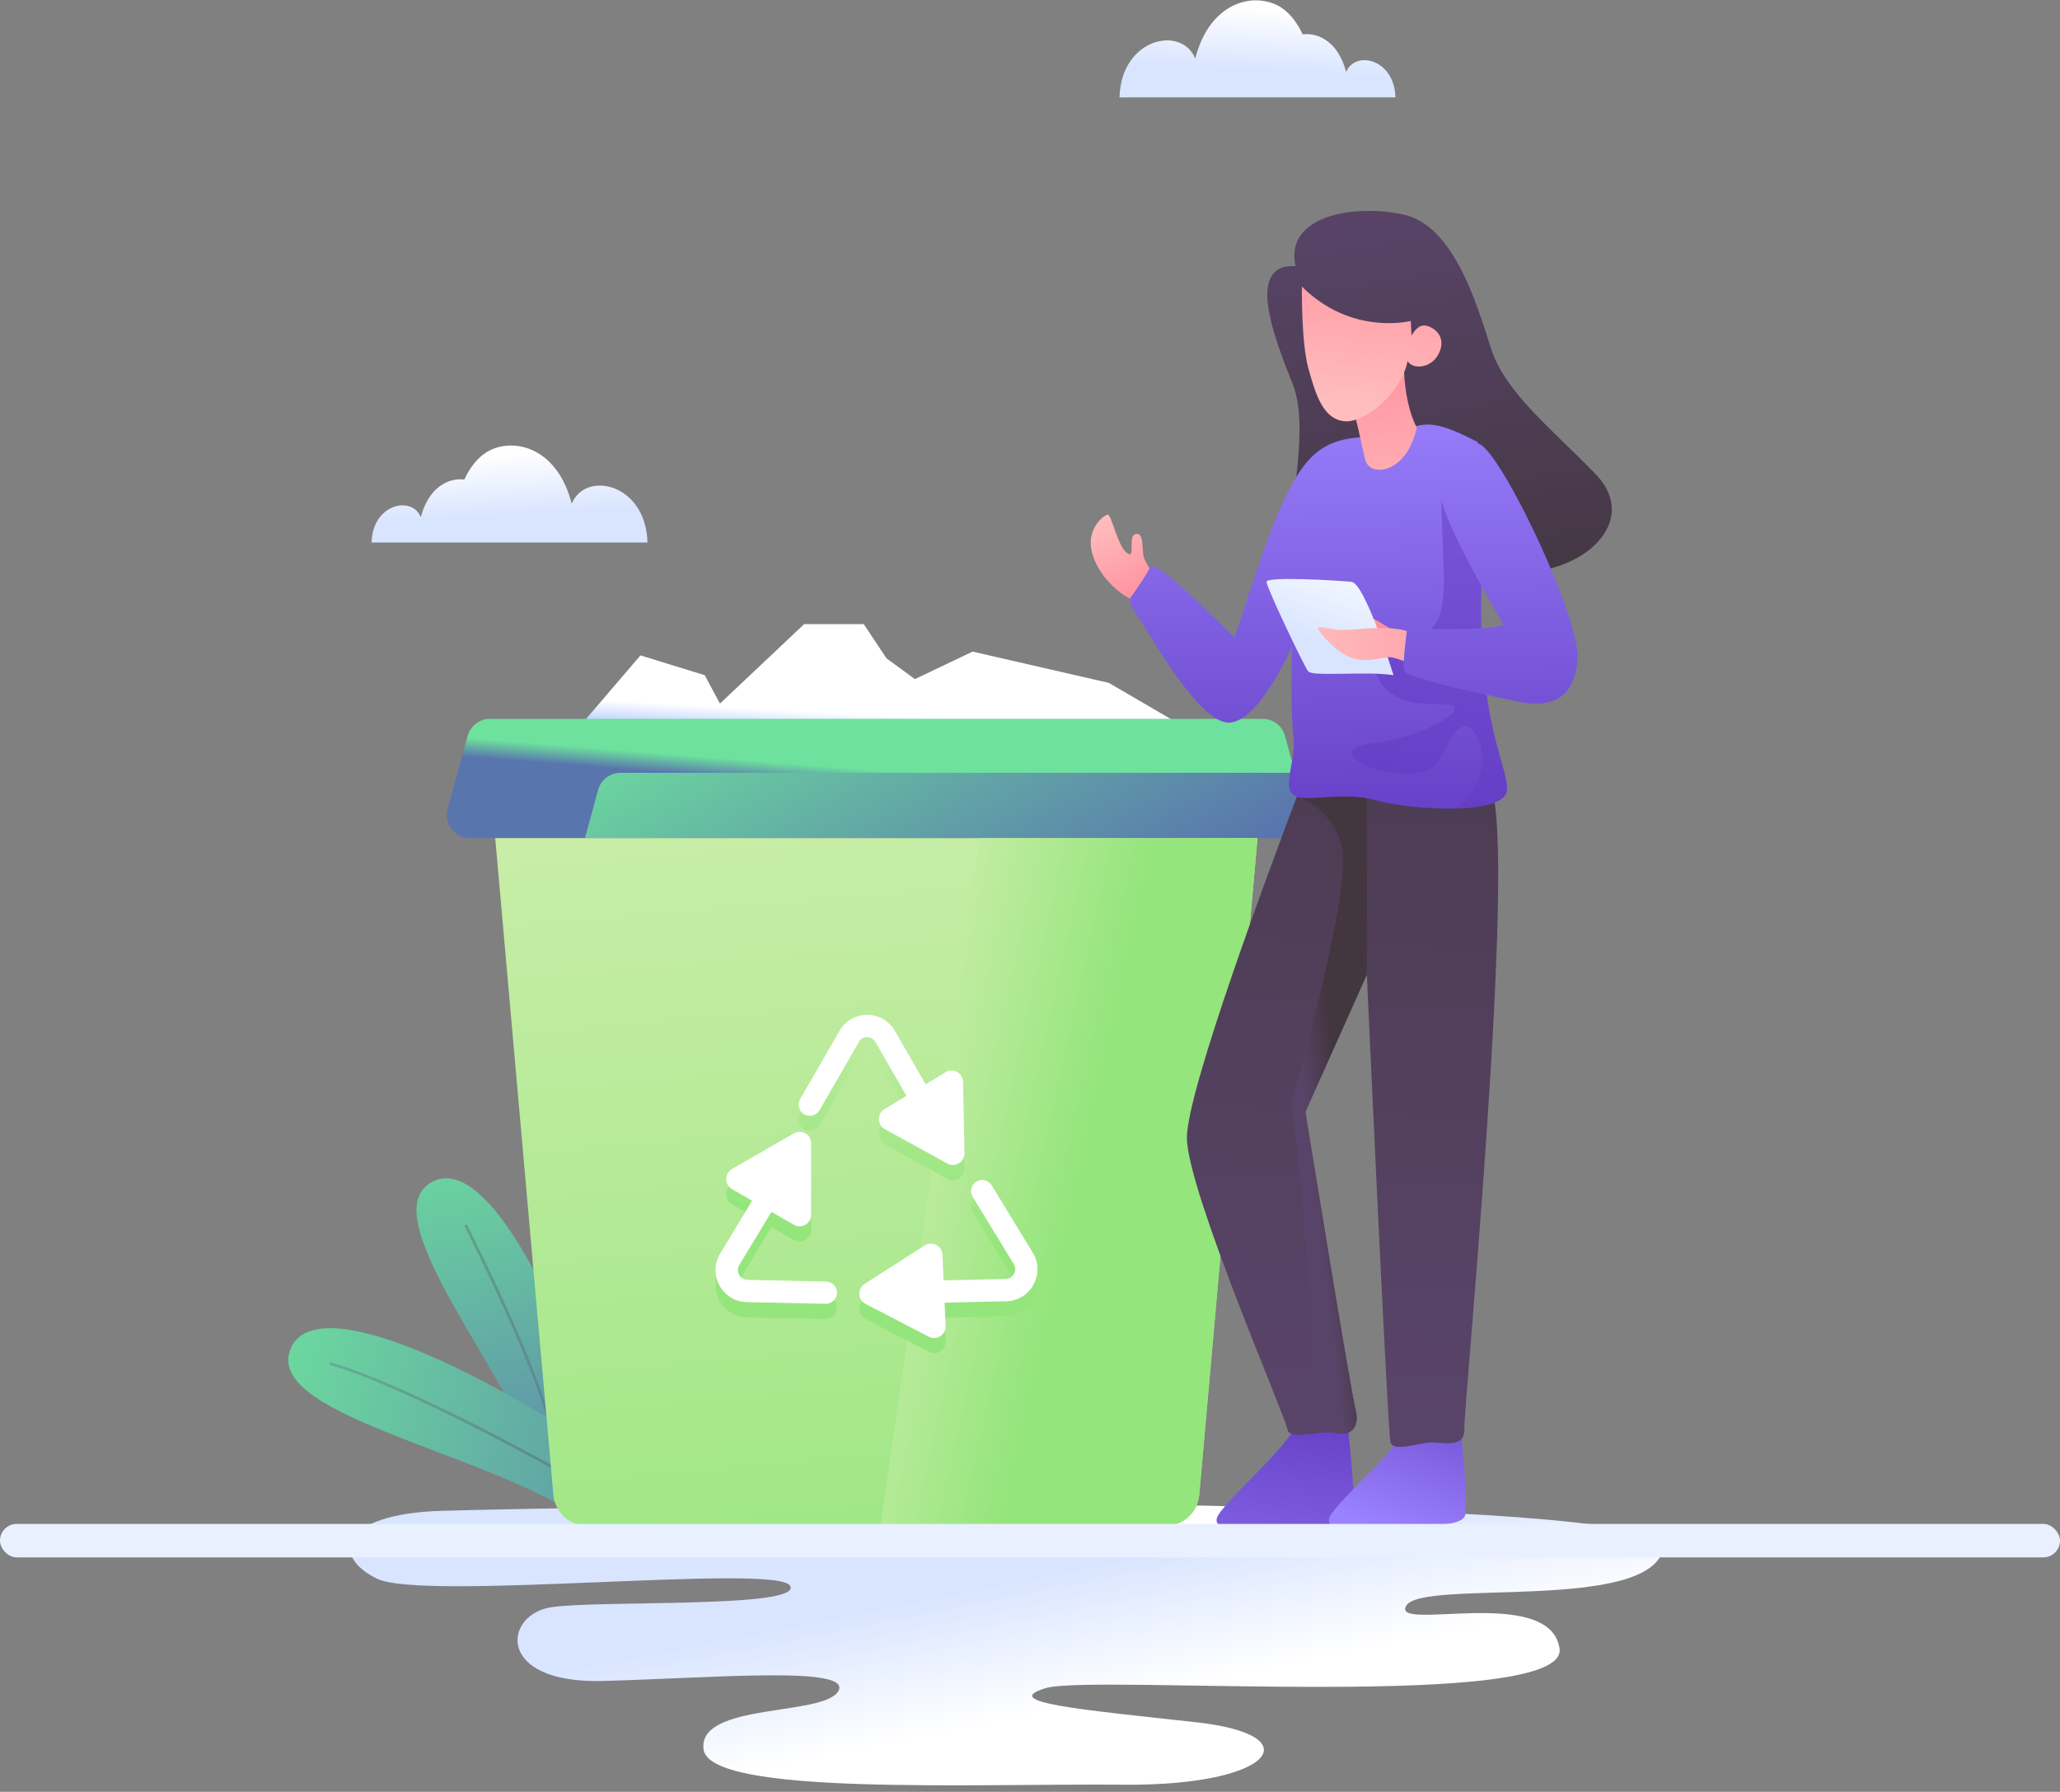 <svg xmlns="http://www.w3.org/2000/svg" width="369" height="321" viewBox="0 0 369 321">
  <rect x="0" y="0" width="369" height="321" fill="#808080" stroke="none"/>
  <defs>
    <linearGradient id="risipa-a" x1="38.927%" x2="62.486%" y1="-15.028%" y2="132.242%">
      <stop offset="0%" stop-color="#6DE19D"/>
      <stop offset="100%" stop-color="#5975AD"/>
    </linearGradient>
    <linearGradient id="risipa-b" x1="55.715%" x2="44.265%" y1="37.839%" y2="62.148%">
      <stop offset="0%" stop-color="#42363F"/>
      <stop offset="100%" stop-color="#594469"/>
    </linearGradient>
    <linearGradient id="risipa-c" x1="-11.329%" x2="172.044%" y1="38.004%" y2="71.821%">
      <stop offset="0%" stop-color="#6DE19D"/>
      <stop offset="100%" stop-color="#5975AD"/>
    </linearGradient>
    <linearGradient id="risipa-d" x1="67.976%" x2="32.018%" y1="42.716%" y2="57.283%">
      <stop offset="0%" stop-color="#42363F"/>
      <stop offset="100%" stop-color="#594469"/>
    </linearGradient>
    <linearGradient id="risipa-e" x1="51.336%" x2="49.91%" y1="42.555%" y2="52.104%">
      <stop offset="0%" stop-color="#FFF"/>
      <stop offset="100%" stop-color="#BFD1FF"/>
    </linearGradient>
    <linearGradient id="risipa-f" x1="63.068%" x2="39.504%" y1="62.816%" y2="36.881%">
      <stop offset="0%" stop-color="#FFF"/>
      <stop offset="100%" stop-color="#D9E5FF"/>
    </linearGradient>
    <linearGradient id="risipa-g" x1="60.949%" x2="48.286%" y1="43.567%" y2="50.766%">
      <stop offset="0%" stop-color="#FFF"/>
      <stop offset="100%" stop-color="#D9E5FF"/>
    </linearGradient>
    <linearGradient id="risipa-h" x1="53.145%" x2="46.204%" y1="45.211%" y2="57.07%">
      <stop offset="0%" stop-color="#6DE19D"/>
      <stop offset="100%" stop-color="#5975AD"/>
    </linearGradient>
    <linearGradient id="risipa-i" x1="-18.287%" x2="100.416%" y1="39.207%" y2="58.175%">
      <stop offset="0%" stop-color="#6DE19D"/>
      <stop offset="100%" stop-color="#5975AD"/>
    </linearGradient>
    <linearGradient id="risipa-j" x1="45.514%" x2="61.53%" y1="-37.657%" y2="130.188%">
      <stop offset="0%" stop-color="#D5EFB1"/>
      <stop offset="100%" stop-color="#95E57D"/>
    </linearGradient>
    <linearGradient id="risipa-k" x1="-5.098%" x2="51.32%" y1="27.947%" y2="50.536%">
      <stop offset="0%" stop-color="#D5EFB1"/>
      <stop offset="100%" stop-color="#95E57D"/>
    </linearGradient>
    <linearGradient id="risipa-l" x1="69.368%" x2="43.12%" y1="-54.559%" y2="115.183%">
      <stop offset="0%" stop-color="#D5EFB1"/>
      <stop offset="100%" stop-color="#95E57D"/>
    </linearGradient>
    <linearGradient id="risipa-m" x1="79.191%" x2="54.753%" y1="-123.584%" y2="31.245%">
      <stop offset="0%" stop-color="#D5EFB1"/>
      <stop offset="100%" stop-color="#95E57D"/>
    </linearGradient>
    <linearGradient id="risipa-n" x1="72.324%" x2="54.447%" y1="-142.525%" y2="38.145%">
      <stop offset="0%" stop-color="#D5EFB1"/>
      <stop offset="100%" stop-color="#95E57D"/>
    </linearGradient>
    <linearGradient id="risipa-o" x1="59.13%" x2="38.749%" y1="116.463%" y2="-3.328%">
      <stop offset="0%" stop-color="#42363F"/>
      <stop offset="100%" stop-color="#594469"/>
    </linearGradient>
    <linearGradient id="risipa-p" x1="71.061%" x2="15.841%" y1="-33.823%" y2="244.785%">
      <stop offset="0%" stop-color="#6139C1"/>
      <stop offset="100%" stop-color="#9B83FF"/>
    </linearGradient>
    <linearGradient id="risipa-q" x1="114.646%" x2="37.338%" y1="-65.539%" y2="99.917%">
      <stop offset="0%" stop-color="#6139C1"/>
      <stop offset="100%" stop-color="#9B83FF"/>
    </linearGradient>
    <linearGradient id="risipa-r" x1="53.268%" x2="48.507%" y1="-81.642%" y2="93.774%">
      <stop offset="0%" stop-color="#42363F"/>
      <stop offset="100%" stop-color="#594469"/>
    </linearGradient>
    <linearGradient id="risipa-s" x1="57.045%" x2="34.182%" y1="42.93%" y2="66.092%">
      <stop offset="0%" stop-color="#42363F"/>
      <stop offset="100%" stop-color="#594469"/>
    </linearGradient>
    <linearGradient id="risipa-t" x1="75.248%" x2="29.195%" y1="126.347%" y2="1.746%">
      <stop offset="0%" stop-color="#FF8395"/>
      <stop offset="100%" stop-color="#FFBDBD"/>
    </linearGradient>
    <linearGradient id="risipa-u" x1="50.757%" x2="48.581%" y1="114.46%" y2="-10.577%">
      <stop offset="0%" stop-color="#6139C1"/>
      <stop offset="100%" stop-color="#9B83FF"/>
    </linearGradient>
    <linearGradient id="risipa-v" x1="48.061%" x2="68.305%" y1="116.522%" y2="-172.012%">
      <stop offset="0%" stop-color="#6139C1"/>
      <stop offset="100%" stop-color="#9B83FF"/>
    </linearGradient>
    <linearGradient id="risipa-w" x1="46.685%" x2="56.386%" y1="108.02%" y2="-66.22%">
      <stop offset="0%" stop-color="#FF8395"/>
      <stop offset="100%" stop-color="#FFBDBD"/>
    </linearGradient>
    <linearGradient id="risipa-x" x1="84.138%" x2="42.739%" y1="-26.048%" y2="67.108%">
      <stop offset="0%" stop-color="#FFF"/>
      <stop offset="100%" stop-color="#D9E5FF"/>
    </linearGradient>
    <linearGradient id="risipa-y" x1="281.149%" x2="-14.434%" y1="55.118%" y2="47.698%">
      <stop offset="0%" stop-color="#FF8395"/>
      <stop offset="100%" stop-color="#FFBDBD"/>
    </linearGradient>
    <linearGradient id="risipa-z" x1="43.291%" x2="56.396%" y1="-64.908%" y2="168.424%">
      <stop offset="0%" stop-color="#FF8395"/>
      <stop offset="100%" stop-color="#FFBDBD"/>
    </linearGradient>
    <linearGradient id="risipa-A" x1="63.6%" x2="41.404%" y1="-76.662%" y2="86.839%">
      <stop offset="0%" stop-color="#FF8395"/>
      <stop offset="100%" stop-color="#FFBDBD"/>
    </linearGradient>
    <linearGradient id="risipa-B" x1="50.933%" x2="48.768%" y1="160.21%" y2="-23.396%">
      <stop offset="0%" stop-color="#6139C1"/>
      <stop offset="100%" stop-color="#9B83FF"/>
    </linearGradient>
    <linearGradient id="risipa-C" x1="43.725%" x2="52.643%" y1="15.82%" y2="73.297%">
      <stop offset="0%" stop-color="#FFF"/>
      <stop offset="100%" stop-color="#D9E5FF"/>
    </linearGradient>
    <linearGradient id="risipa-D" x1="56.262%" x2="47.343%" y1="15.82%" y2="73.297%">
      <stop offset="0%" stop-color="#FFF"/>
      <stop offset="100%" stop-color="#D9E5FF"/>
    </linearGradient>
  </defs>
  <g fill="none" fill-rule="evenodd">
    <g transform="translate(51)">
      <g transform="translate(0 210.342)">
        <path fill="url(#risipa-a)" fill-rule="nonzero" d="M59.081,54.251 C53.902,34.652 38.006,-4.526 26.513,1.336 C15.019,7.198 40.855,36.167 47.806,56.843"/>
        <path stroke="url(#risipa-b)" stroke-linecap="round" stroke-linejoin="round" stroke-width=".5" d="M32.488,9.311 C32.488,9.311 46.81,37.463 48.045,47.492" opacity=".25"/>
        <path fill="url(#risipa-c)" fill-rule="nonzero" d="M59.599,52.038 C43.305,39.975 6.454,19.34 1.135,31.103 C-4.183,42.866 34.082,49.326 52.428,61.11"/>
        <path stroke="url(#risipa-d)" stroke-linecap="round" stroke-linejoin="round" stroke-width=".5" d="M8.247,33.974 C22.369,38.081 48.862,52.995 48.862,52.995" opacity=".25"/>
      </g>
      <polyline fill="url(#risipa-e)" fill-rule="nonzero" points="51.671 131.487 63.722 117.411 75.235 120.96 77.964 126.044 93.043 111.809 103.72 111.809 107.784 117.93 112.883 121.658 123.221 116.733 147.622 122.336 158.658 128.776 158.658 139.462 132.543 150.149"/>
      <g fill-rule="nonzero" transform="translate(10.96 269.161)">
        <path fill="url(#risipa-f)" d="M5.573,13.654 C13.959,17.742 77.283,10.863 79.574,14.93 C81.865,18.998 45.492,17.482 36.847,18.758 C28.202,20.015 26.688,32.496 46.01,31.977 C65.331,31.479 90.768,29.186 88.219,33.772 C85.669,38.357 63.041,35.805 64.057,44.199 C65.073,52.613 112.62,50.32 139.332,50.559 C166.024,50.819 173.155,41.667 152.299,39.374 C131.444,37.081 116.942,35.805 125.368,33.253 C133.774,30.721 219.169,37.58 217.396,26.135 C215.623,14.671 187.138,23.324 189.927,18.499 C192.736,13.654 233.411,19.775 235.961,8.311 C236.996,3.646 204.01,1.572 163.295,0.755 C130.747,0.117 93.278,0.296 64.256,0.655 C40.333,0.934 22.166,1.353 17.266,1.492 C-1.04,2.031 -2.813,9.587 5.573,13.654 Z"/>
        <path fill="url(#risipa-g)" d="M64.057,2.509 C65.073,10.903 112.62,8.61 139.332,8.869 C158.713,9.049 167.797,4.264 163.295,0.755 C130.747,0.117 93.278,0.296 64.256,0.655 C64.057,1.193 63.977,1.811 64.057,2.509 Z"/>
      </g>
      <g fill-rule="nonzero" transform="translate(28.887 128.596)">
        <path fill="url(#risipa-h)" d="M149.849,21.553 L4.318,21.553 C1.59,21.553 -0.402,18.961 0.315,16.309 L3.88,3.23 C4.378,1.436 6.012,0.179 7.884,0.179 L146.284,0.179 C148.156,0.179 149.809,1.436 150.287,3.23 L152.1,9.849 L153.853,16.309 C154.57,18.961 152.578,21.553 149.849,21.553 Z"/>
        <path fill="url(#risipa-i)" d="M149.849,21.553 L24.895,21.553 L27.246,12.92 C27.744,11.105 29.377,9.849 31.249,9.849 L152.1,9.849 L153.853,16.309 C154.57,18.961 152.578,21.553 149.849,21.553 Z"/>
        <path fill="url(#risipa-j)" d="M145.367,21.553 L134.93,139.206 C134.651,142.337 132.041,144.749 128.894,144.749 L25.294,144.749 C22.146,144.749 19.517,142.337 19.238,139.206 L8.82,21.553 L145.367,21.553 Z"/>
        <path fill="url(#risipa-k)" d="M145.367,21.553 L134.93,139.206 C134.651,142.337 132.041,144.749 128.894,144.749 L77.841,144.749 L95.549,21.553 L145.367,21.553 Z"/>
        <g transform="translate(47.806 55.826)">
          <path fill="url(#risipa-l)" d="M27.604,4.087 C27.903,4.087 28.66,4.167 29.118,4.965 L34.676,14.595 L30.732,16.987 C29.377,17.805 29.417,19.798 30.811,20.576 L42.006,26.737 C43.4,27.514 45.093,26.478 45.074,24.882 L44.815,12.102 C44.775,10.507 43.042,9.55 41.687,10.368 L38.122,12.521 L32.604,2.951 C31.568,1.156 29.716,0.08 27.644,0.08 C25.572,0.08 23.72,1.156 22.684,2.951 L15.633,15.173 C15.075,16.13 15.414,17.346 16.37,17.904 C17.326,18.443 18.541,18.124 19.099,17.167 L26.15,4.945 C26.548,4.167 27.285,4.087 27.604,4.087 Z"/>
          <path fill="url(#risipa-m)" d="M57.284,42.667 L49.934,30.625 C49.356,29.688 48.141,29.388 47.205,29.967 C46.269,30.545 45.97,31.761 46.547,32.698 L53.898,44.741 C54.376,45.518 54.077,46.236 53.938,46.495 C53.798,46.754 53.36,47.392 52.444,47.412 L41.329,47.671 L41.129,43.066 C41.05,41.471 39.297,40.554 37.942,41.411 L27.186,48.29 C25.851,49.147 25.931,51.141 27.345,51.878 L38.679,57.76 C40.094,58.498 41.767,57.421 41.687,55.826 L41.508,51.659 L52.543,51.4 C54.615,51.36 56.447,50.243 57.443,48.409 C58.419,46.595 58.38,44.442 57.284,42.667 Z"/>
          <path fill="url(#risipa-n)" d="M20.294,47.891 L6.191,47.592 C5.275,47.572 4.836,46.954 4.697,46.675 C4.558,46.415 4.259,45.698 4.737,44.92 L10.493,35.41 L14.497,37.722 C15.872,38.52 17.605,37.523 17.605,35.928 L17.605,23.148 C17.605,21.553 15.892,20.556 14.497,21.353 L3.422,27.734 C2.048,28.531 2.048,30.525 3.422,31.322 L7.027,33.416 L1.311,42.866 C0.235,44.641 0.195,46.794 1.191,48.609 C2.187,50.423 4.02,51.539 6.091,51.579 L20.194,51.878 C20.214,51.878 20.214,51.878 20.234,51.878 C21.31,51.878 22.206,51.021 22.226,49.924 C22.266,48.808 21.389,47.911 20.294,47.891 Z"/>
        </g>
        <path fill="#FFF" d="M27.604 4.363C27.903 4.363 28.66 4.443 29.118 5.241L34.676 14.871 30.732 17.263C29.377 18.081 29.417 20.074 30.811 20.852L42.006 27.013C43.4 27.79 45.093 26.754 45.074 25.159L44.815 12.378C44.775 10.783 43.042 9.826 41.687 10.644L38.122 12.817 32.604 3.247C31.568 1.452 29.716.376 27.644.376 25.572.376 23.72 1.452 22.684 3.247L15.633 15.469C15.075 16.426 15.414 17.642 16.37 18.2 17.326 18.739 18.541 18.42 19.099 17.462L26.15 5.241C26.548 4.443 27.285 4.363 27.604 4.363zM57.284 42.943L49.934 30.901C49.356 29.964 48.141 29.664 47.205 30.243 46.269 30.821 45.97 32.037 46.547 32.974L53.898 45.017C54.376 45.794 54.077 46.512 53.938 46.771 53.798 47.03 53.36 47.668 52.444 47.688L41.329 47.948 41.129 43.342C41.05 41.747 39.297 40.83 37.942 41.687L27.186 48.566C25.851 49.423 25.931 51.417 27.345 52.154L38.679 58.036C40.094 58.774 41.767 57.697 41.687 56.102L41.508 51.935 52.543 51.676C54.615 51.636 56.447 50.52 57.443 48.685 58.419 46.871 58.38 44.718 57.284 42.943zM20.294 48.147L6.191 47.848C5.275 47.828 4.836 47.21 4.697 46.931 4.558 46.671 4.259 45.954 4.737 45.176L10.493 35.666 14.497 37.979C15.872 38.776 17.605 37.779 17.605 36.184L17.605 23.404C17.605 21.809 15.892 20.812 14.497 21.61L3.422 27.99C2.048 28.787 2.048 30.781 3.422 31.579L7.027 33.672 1.311 43.123C.235 44.897.195 47.05 1.191 48.865 2.187 50.679 4.02 51.796 6.091 51.835L20.194 52.134C20.214 52.134 20.214 52.134 20.234 52.134 21.31 52.134 22.206 51.277 22.226 50.181 22.266 49.084 21.389 48.187 20.294 48.147z" transform="translate(47.806 52.839)"/>
      </g>
      <g fill-rule="nonzero" transform="translate(143.42 36.882)">
        <path fill="url(#risipa-o)" d="M37.648,10.786 C28.485,10.268 33.962,23.886 37.13,31.921 C40.317,39.936 36.114,54.072 37.648,57.381 C39.181,60.691 62.826,65.336 76.172,65.755 C89.518,66.174 99.437,56.364 91.43,48.09 C83.422,39.816 75.176,33.456 72.626,25.441 C70.076,17.426 65.953,3.549 57.049,1.575 C48.145,-0.419 35.616,1.755 37.648,10.786 Z"/>
        <path fill="url(#risipa-p)" d="M37.707,218.44 C36.154,222.547 23.943,232.894 23.525,235.187 C23.106,237.48 27.768,237.061 32.17,236.463 C36.572,235.865 47.348,237.4 47.926,234.43 C48.524,231.459 46.91,217.961 46.91,217.961"/>
        <path fill="url(#risipa-q)" d="M57.846,218.44 C56.292,222.547 44.082,232.894 43.663,235.187 C43.245,237.48 47.906,237.061 52.308,236.463 C56.71,235.865 67.487,237.4 68.064,234.43 C68.662,231.459 67.049,217.961 67.049,217.961"/>
        <path fill="url(#risipa-r)" d="M67.885,219.117 C68.045,222.806 63.642,221.37 61.611,221.53 C59.559,221.709 55.157,223.225 54.659,221.53 C54.141,219.835 50.416,137.711 50.416,137.711 L39.4,162.314 C39.4,162.314 47.528,212.378 48.384,215.588 C49.221,218.818 47.528,220.513 44.819,219.835 C42.787,219.317 39.122,220.453 37.289,220.074 C36.672,219.955 36.253,219.676 36.174,219.117 C35.835,216.864 18.366,176.729 18.186,167.06 C18.027,158.745 33.544,117.275 37.926,105.731 C38.165,105.093 38.385,104.554 38.544,104.116 C38.883,103.238 39.062,102.76 39.062,102.76 L43.962,102.939 L50.416,103.159 L72.626,103.936 C77.387,115.999 67.706,215.429 67.885,219.117 Z"/>
        <path fill="url(#risipa-s)" d="M50.416,137.711 L39.4,162.314 C39.4,162.314 47.528,212.378 48.384,215.588 C49.221,218.818 47.528,220.513 44.819,219.835 C42.787,219.317 39.122,220.453 37.289,220.074 C38.823,214.572 40.337,206.716 40.078,197.584 C39.56,179.74 36.891,160.58 36.891,160.58 C36.891,160.58 47.328,124.552 46.073,115.64 C45.257,109.818 40.855,106.987 37.926,105.731 C38.165,105.093 38.385,104.554 38.544,104.116 L43.962,102.939 L50.416,103.159 L50.416,137.711 Z"/>
        <path fill="url(#risipa-t)" d="M10.019,71.158 C5.816,70.062 1.833,65.556 1.076,61.608 C0.319,57.66 3.406,55.288 4.044,55.328 C4.681,55.368 5.816,61.05 7.47,62.206 C9.123,63.343 7.47,59.076 9.043,58.777 C10.597,58.478 10.059,61.628 10.478,62.984 C10.896,64.34 13.565,68.028 13.565,68.028"/>
        <path fill="url(#risipa-u)" d="M75.514,104.614 C75.375,106.927 71.132,107.844 66.112,107.964 C61.013,108.083 55.137,107.385 52.029,106.488 C45.834,104.714 39.142,107.166 37.189,105.471 C35.237,103.777 37.867,99.012 37.269,95.024 C36.691,91.036 37.03,78.914 37.03,78.914 C37.03,78.914 31.253,92.233 25.835,92.572 C20.417,92.911 11.175,76.123 10.059,74.508 C8.964,72.893 7.43,71.019 8.207,70.002 C8.964,68.985 11.175,65.755 11.593,64.738 C12.011,63.721 15.836,66.433 26.672,77.299 C29.301,70.261 33.962,52.696 39.659,45.917 C45.336,39.118 53.384,42.687 57.049,40.474 C60.734,38.281 63.642,38.859 70.256,42.308 L71.092,54.351 L71.431,59.136 C68.901,90.618 75.753,99.949 75.514,104.614 Z"/>
        <path fill="url(#risipa-v)" d="M75.514,104.614 C75.375,106.927 71.132,107.844 66.112,107.964 C72.586,103.777 71.471,96.24 69.578,94.147 C67.288,91.595 65.634,94.785 63.802,98.473 C61.969,102.162 58.384,102.162 53.503,101.265 C48.643,100.387 44.4,97.078 51.292,96.3 C58.184,95.542 65.634,92.113 66.132,90.199 C66.65,88.285 59.658,90.458 55.197,87.647 C50.755,84.856 51.292,78.914 51.292,78.914 C51.292,78.914 55.714,79.632 61.172,76.362 C66.65,73.092 62.826,59.913 64.081,47.273 L71.092,54.351 L71.431,59.136 C68.901,90.618 75.753,99.949 75.514,104.614 Z"/>
        <path fill="url(#risipa-w)" d="M54.778,75.824 C53.324,74.966 49.858,72.594 49.559,73.83 C49.261,75.066 51.93,76.382 51.93,76.382"/>
        <path fill="url(#risipa-x)" d="M55.197,84.078 C55.197,84.078 50.097,67.589 47.667,67.35 C45.237,67.111 32.449,66.333 32.449,67.35 C32.449,68.367 39.122,82.363 39.898,83.38 C40.675,84.397 50.257,83.3 55.197,84.078 Z"/>
        <path fill="url(#risipa-y)" d="M57.985,76.322 C54.041,74.807 47.129,76.282 45.038,75.943 C42.946,75.604 41.432,75.126 41.731,75.844 C42.03,76.561 44.719,79.891 47.667,80.948 C50.615,82.005 53.583,80.649 54.818,80.868 C56.053,81.087 59.2,82.343 59.2,82.343"/>
        <path fill="url(#risipa-z)" d="M47.647,35.888 C48.504,37.364 49.52,43.265 50.157,45.558 C50.794,47.851 54.101,47.851 56.432,45.558 C58.762,43.265 59.36,39.696 59.36,39.696 C59.36,39.696 56.77,35.41 57.069,26.497"/>
        <path fill="url(#risipa-A)" d="M38.783,14.455 C38.783,14.455 38.644,24.364 39.938,29.089 C41.253,33.815 42.588,38.241 46.432,38.58 C50.276,38.919 56.71,33.217 57.706,27.813 C58.762,29.468 62.367,29.089 63.523,25.959 C64.678,22.849 61.69,21.294 60.475,21.433 C59.26,21.573 58.423,23.248 58.423,23.248 L58.284,20.616 C58.264,20.616 47.727,23.347 38.783,14.455 Z"/>
        <path fill="url(#risipa-B)" d="M74.957,75.126 C74.957,75.126 64.917,58.278 63.782,52.616 C62.646,46.954 66.491,40.753 70.614,42.667 C74.737,44.581 88.681,73.99 88.163,81.107 C87.645,88.225 83.582,90.139 77.168,88.744 C70.754,87.348 57.587,84.616 57.149,83.34 C56.71,82.064 57.667,75.585 57.667,75.585 C57.667,75.585 69.18,76.382 74.957,75.126 Z"/>
      </g>
      <path fill="url(#risipa-C)" fill-rule="nonzero" d="M64.977,97.194 L15.557,97.194 C15.716,90.276 22.788,88.72 24.381,92.648 C25.756,87.365 29.262,85.55 32.17,85.909 C33.245,83.577 34.819,81.662 36.652,80.725 C41.313,78.353 48.862,80.307 51.412,90.236 C53.862,84.215 64.718,86.587 64.977,97.194 Z"/>
      <path fill="url(#risipa-D)" fill-rule="nonzero" d="M149.535,17.443 L198.955,17.443 C198.795,10.524 191.724,8.969 190.13,12.897 C188.756,7.613 185.25,5.799 182.342,6.158 C181.266,3.825 179.692,1.911 177.86,0.974 C173.199,-1.399 165.649,0.555 163.1,10.484 C160.65,4.463 149.794,6.836 149.535,17.443 Z"/>
    </g>
    <rect width="369" height="6" y="273" fill="#E9F0FF" rx="3"/>
  </g>
</svg>

